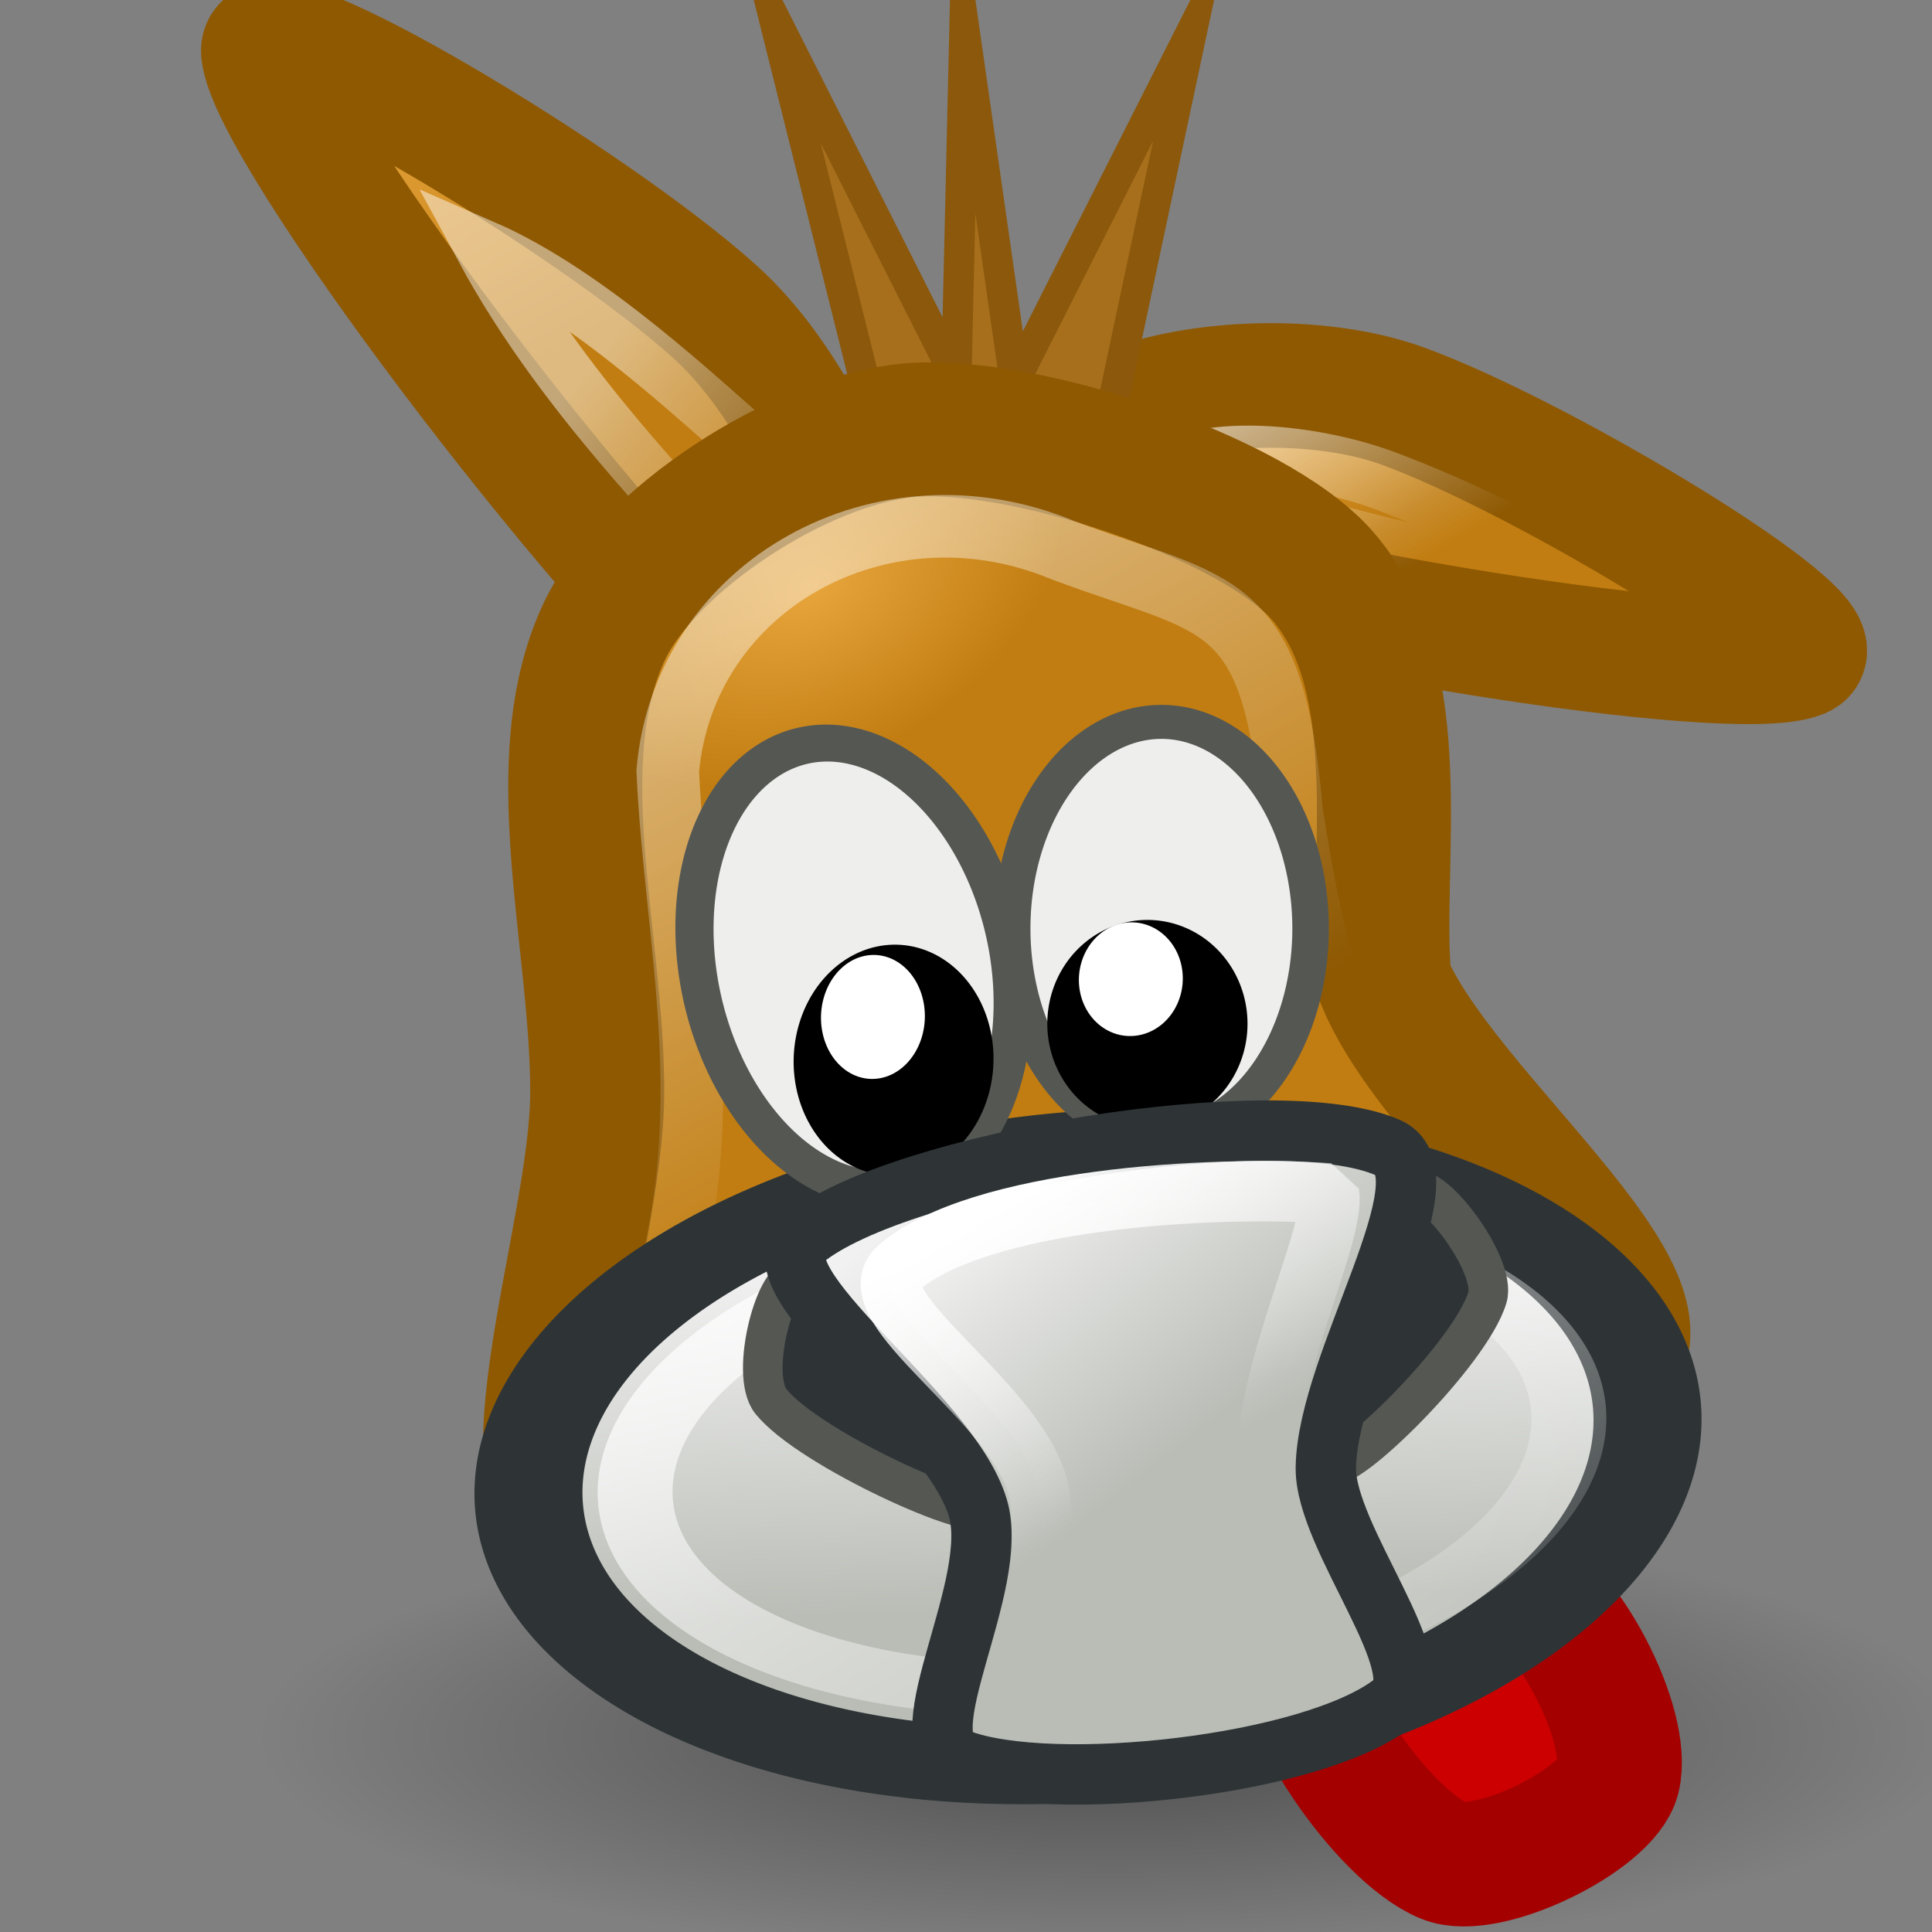 <?xml version="1.0" encoding="UTF-8" standalone="no"?>
<!-- Created with Inkscape (http://www.inkscape.org/) -->
<svg
   xmlns:dc="http://purl.org/dc/elements/1.1/"
   xmlns:cc="http://web.resource.org/cc/"
   xmlns:rdf="http://www.w3.org/1999/02/22-rdf-syntax-ns#"
   xmlns:svg="http://www.w3.org/2000/svg"
   xmlns="http://www.w3.org/2000/svg"
   xmlns:xlink="http://www.w3.org/1999/xlink"
   xmlns:sodipodi="http://sodipodi.sourceforge.net/DTD/sodipodi-0.dtd"
   xmlns:inkscape="http://www.inkscape.org/namespaces/inkscape"
   width="16"
   height="16"
   id="svg2108"
   sodipodi:version="0.32"
   inkscape:version="0.44.1"
   sodipodi:docbase="/home/jesusda/docs/themes/iconos/pasodoble"
   sodipodi:docname="amule_16.svg"
   inkscape:export-filename="/home/jesusda/docs/themes/iconos/pasodoble/amule_22.png"
   inkscape:export-xdpi="90"
   inkscape:export-ydpi="90"
   version="1.0">
  <rect width="100%" height="100%" fill="#808080" stroke="none"/>
  <defs
     id="defs3">
    <linearGradient
       id="linearGradient34648">
      <stop
         id="stop34650"
         offset="0"
         style="stop-color:white;stop-opacity:1;" />
      <stop
         id="stop34652"
         offset="1"
         style="stop-color:white;stop-opacity:0" />
    </linearGradient>
    <linearGradient
       id="linearGradient25671">
      <stop
         style="stop-color:white;stop-opacity:1;"
         offset="0"
         id="stop25673" />
      <stop
         style="stop-color:white;stop-opacity:0;"
         offset="1"
         id="stop25675" />
    </linearGradient>
    <linearGradient
       id="linearGradient19466">
      <stop
         style="stop-color:#f1f1f1;stop-opacity:1;"
         offset="0"
         id="stop19468" />
      <stop
         style="stop-color:#babdb6;stop-opacity:1;"
         offset="1"
         id="stop19470" />
    </linearGradient>
    <linearGradient
       id="linearGradient11455">
      <stop
         style="stop-color:#e7a53c;stop-opacity:1;"
         offset="0"
         id="stop11457" />
      <stop
         style="stop-color:#c17d11;stop-opacity:1;"
         offset="1"
         id="stop11459" />
    </linearGradient>
    <linearGradient
       inkscape:collect="always"
       id="linearGradient3816">
      <stop
         style="stop-color:#000000;stop-opacity:1;"
         offset="0"
         id="stop3818" />
      <stop
         style="stop-color:#000000;stop-opacity:0;"
         offset="1"
         id="stop3820" />
    </linearGradient>
    <radialGradient
       inkscape:collect="always"
       xlink:href="#linearGradient3816"
       id="radialGradient9675"
       gradientUnits="userSpaceOnUse"
       cx="31.113"
       cy="19.009"
       fx="31.113"
       fy="19.009"
       r="8.662" />
    <linearGradient
       inkscape:collect="always"
       xlink:href="#linearGradient11455"
       id="linearGradient11461"
       x1="13.144"
       y1="3.771"
       x2="15.283"
       y2="10.842"
       gradientUnits="userSpaceOnUse"
       gradientTransform="matrix(0.352,-7.606986e-2,7.606986e-2,0.352,-2.077,0.51)" />
    <linearGradient
       inkscape:collect="always"
       xlink:href="#linearGradient11455"
       id="linearGradient14124"
       x1="30.288"
       y1="9.984"
       x2="33.18"
       y2="14.138"
       gradientUnits="userSpaceOnUse"
       gradientTransform="matrix(0.328,0,0,0.328,-0.176,0.247)" />
    <radialGradient
       inkscape:collect="always"
       xlink:href="#linearGradient11455"
       id="radialGradient15914"
       cx="20.779"
       cy="17.633"
       fx="20.779"
       fy="17.633"
       r="12.685"
       gradientTransform="matrix(6.451684e-2,9.507193e-2,-0.152,9.042489e-2,8.046,1.285)"
       gradientUnits="userSpaceOnUse" />
    <linearGradient
       inkscape:collect="always"
       xlink:href="#linearGradient19466"
       id="linearGradient19472"
       x1="23.02"
       y1="30.235"
       x2="28.304"
       y2="37.394"
       gradientUnits="userSpaceOnUse"
       gradientTransform="matrix(0.328,0,0,0.328,-0.176,0.247)" />
    <linearGradient
       inkscape:collect="always"
       xlink:href="#linearGradient25671"
       id="linearGradient25677"
       x1="11.318"
       y1="7.06"
       x2="16.425"
       y2="13.332"
       gradientUnits="userSpaceOnUse"
       gradientTransform="matrix(0.291,-6.289533e-2,6.328032e-2,0.292,1.15,1.66)" />
    <linearGradient
       inkscape:collect="always"
       xlink:href="#linearGradient25671"
       id="linearGradient27530"
       x1="9.455"
       y1="-2.294"
       x2="27.017"
       y2="27.462"
       gradientUnits="userSpaceOnUse"
       gradientTransform="matrix(0.343,0,0,0.323,0.124,7.159248e-2)" />
    <linearGradient
       inkscape:collect="always"
       xlink:href="#linearGradient25671"
       id="linearGradient28425"
       x1="26.714"
       y1="4.403"
       x2="33.14"
       y2="13.732"
       gradientUnits="userSpaceOnUse"
       gradientTransform="matrix(0.32,0,0,0.274,1.155,0.884)" />
    <linearGradient
       inkscape:collect="always"
       xlink:href="#linearGradient25671"
       id="linearGradient31979"
       x1="167.755"
       y1="464.587"
       x2="404.871"
       y2="873.35"
       gradientUnits="userSpaceOnUse" />
    <linearGradient
       inkscape:collect="always"
       xlink:href="#linearGradient19466"
       id="linearGradient32868"
       gradientUnits="userSpaceOnUse"
       gradientTransform="matrix(0.276,0,0,0.293,1.366,1.496)"
       x1="23.02"
       y1="30.235"
       x2="28.304"
       y2="37.394" />
    <linearGradient
       inkscape:collect="always"
       xlink:href="#linearGradient34648"
       id="linearGradient33761"
       x1="21.204"
       y1="30.258"
       x2="24.958"
       y2="37.235"
       gradientUnits="userSpaceOnUse"
       gradientTransform="matrix(0.328,0,0,0.328,0.973,0.247)" />
    <linearGradient
       inkscape:collect="always"
       xlink:href="#linearGradient34648"
       id="linearGradient35547"
       x1="35.921"
       y1="45.451"
       x2="34.458"
       y2="42.953"
       gradientUnits="userSpaceOnUse"
       gradientTransform="matrix(0.233,0,0,0.258,4.516,3.434)" />
    <linearGradient
       inkscape:collect="always"
       xlink:href="#linearGradient19466"
       id="linearGradient36440"
       x1="277.442"
       y1="592.789"
       x2="255.778"
       y2="737.884"
       gradientUnits="userSpaceOnUse" />
  </defs>
  <sodipodi:namedview
     inkscape:showpageshadow="false"
     id="base"
     pagecolor="#ffffff"
     bordercolor="#666666"
     borderopacity="1.0"
     inkscape:pageopacity="0.0"
     inkscape:pageshadow="2"
     inkscape:zoom="11.313708"
     inkscape:cx="9.7078679"
     inkscape:cy="10.050312"
     inkscape:current-layer="layer1"
     showgrid="true"
     inkscape:grid-bbox="true"
     inkscape:document-units="px"
     fill="#9db029"
     stroke="#727e0a"
     inkscape:window-width="1144"
     inkscape:window-height="785"
     inkscape:window-x="0"
     inkscape:window-y="30"
     width="16px"
     height="16px" />
  <g
     id="layer1"
     inkscape:label="cipek"
     inkscape:groupmode="layer"
     style="display:inline">
    <path
       transform="matrix(0.815,0,0,0.212,-16.165,10.348)"
       sodipodi:type="arc"
       style="opacity:0.4;color:black;fill:url(#radialGradient9675);fill-opacity:1;fill-rule:evenodd;stroke:none;stroke-width:1px;stroke-linecap:round;stroke-linejoin:round;marker:none;marker-start:none;marker-mid:none;marker-end:none;stroke-miterlimit:4;stroke-dasharray:none;stroke-dashoffset:0;stroke-opacity:1;visibility:visible;display:inline;overflow:visible"
       id="path4306"
       sodipodi:cx="31.112698"
       sodipodi:cy="19.008621"
       sodipodi:rx="8.6620579"
       sodipodi:ry="8.6620579"
       d="M 39.775 19.009 A 8.662 8.662 0 1 1  22.451,19.009 A 8.662 8.662 0 1 1  39.775 19.009 z" />
    <path
       style="fill:#c00;fill-opacity:1;fill-rule:evenodd;stroke:#a40000;stroke-width:1.032;stroke-linecap:butt;stroke-linejoin:miter;stroke-miterlimit:4;stroke-dasharray:none;stroke-opacity:1"
       d="M 10.774,13.627 C 10.858,13.282 12.108,12.904 12.524,13.078 C 12.983,13.27 13.504,14.292 13.399,14.724 C 13.315,15.069 12.318,15.561 11.958,15.41 C 11.443,15.195 10.669,14.059 10.774,13.627 z "
       id="path916"
       sodipodi:nodetypes="cssss" />
    <path
       style="fill:url(#linearGradient14124);fill-opacity:1;fill-rule:evenodd;stroke:#8f5902;stroke-width:1.032;stroke-linecap:butt;stroke-linejoin:miter;stroke-miterlimit:4;stroke-dasharray:none;stroke-opacity:1"
       d="M 9.303,3.399 C 9.91,3.152 10.918,3.11 11.615,3.362 C 12.788,3.788 15.266,5.289 14.912,5.433 C 14.357,5.659 10.461,5.041 8.888,4.471 C 8.592,4.363 9.002,3.521 9.303,3.399 z "
       id="path837"
       sodipodi:nodetypes="cssss" />
    <path
       style="fill:url(#linearGradient11461);fill-opacity:1;fill-rule:evenodd;stroke:#8f5902;stroke-width:1.032;stroke-miterlimit:4;stroke-dasharray:none;stroke-opacity:1"
       d="M 7.089,4.868 C 7.016,4.145 6.533,3.136 5.924,2.585 C 4.897,1.657 2.139,0.009 2.181,0.43 C 2.249,1.091 4.878,4.587 6.254,5.832 C 6.514,6.067 7.126,5.228 7.089,4.868 z "
       id="path839"
       sodipodi:nodetypes="cssss" />
    <path
       style="fill:#a76f1c;fill-opacity:1;fill-rule:evenodd;stroke:#8b580c;stroke-width:0.251;stroke-linecap:square;stroke-linejoin:miter;stroke-miterlimit:21;stroke-dasharray:none;stroke-opacity:1"
       d="M 7.504,4.531 L 6.403,0.126 L 7.92,3.132 L 7.987,0.249 L 8.403,3.156 L 9.874,0.246 L 9.062,4.061 L 7.504,4.531 z "
       id="path866"
       sodipodi:nodetypes="cccccccc" />
    <path
       sodipodi:nodetypes="cscss"
       id="path21244"
       d="M 7.359,5.271 C 7.168,4.709 6.981,4.34 6.286,3.741 C 5.795,3.318 4.878,2.439 4.008,2.059 C 4.705,3.347 5.794,4.382 6.747,5.451 C 6.921,5.646 7.453,5.55 7.359,5.271 z "
       style="opacity:1;fill:none;fill-opacity:1;fill-rule:evenodd;stroke:url(#linearGradient25677);stroke-width:0.472;stroke-miterlimit:6.2;stroke-dasharray:none;stroke-opacity:0.471" />
    <path
       sodipodi:nodetypes="cscss"
       id="path27532"
       d="M 9.559,4.017 C 9.814,3.667 10.81,3.733 11.472,3.982 C 12.576,4.397 13.282,4.888 13.477,5.017 C 9.759,4.156 10.214,4.146 9.31,4.007 C 9.011,3.961 9.419,4.209 9.559,4.017 z "
       style="fill:none;fill-opacity:1;fill-rule:evenodd;stroke:url(#linearGradient28425);stroke-width:0.5;stroke-linecap:butt;stroke-linejoin:miter;stroke-miterlimit:4;stroke-dasharray:none;stroke-opacity:1" />
    <path
       style="fill:url(#radialGradient15914);fill-opacity:1;fill-rule:evenodd;stroke:#8f5902;stroke-width:1.11;stroke-linecap:butt;stroke-linejoin:miter;stroke-miterlimit:4;stroke-dasharray:none;stroke-opacity:1"
       d="M 7.52,3.564 C 6.613,3.651 5.358,4.478 5.004,5.231 C 4.5,6.303 4.946,7.771 4.946,9.041 C 4.946,10.311 4.029,12.584 5.004,12.85 C 6.812,13.346 11.86,12.374 13.295,11.327 C 14.014,10.803 11.933,9.241 11.466,8.136 C 11.375,7.167 11.699,5.632 10.957,4.773 C 10.384,4.109 8.443,3.476 7.52,3.564 z "
       id="path826"
       sodipodi:nodetypes="cccccccc" />
    <path
       style="fill:none;fill-opacity:1;fill-rule:evenodd;stroke:url(#linearGradient27530);stroke-width:0.518;stroke-linecap:butt;stroke-linejoin:miter;stroke-miterlimit:4;stroke-dasharray:none;stroke-opacity:1"
       d="M 5.507,10.693 C 5.959,9.147 5.593,7.776 5.53,6.385 C 5.664,4.849 7.305,3.932 8.804,4.557 C 10.1,5.04 10.541,4.918 10.697,6.727 C 10.826,7.543 11.034,8.748 11.645,9.362 C 11.871,9.741 11.684,10.18 11.236,10.238 C 11.153,10.272 11.083,10.333 11.034,10.406"
       id="path26572"
       sodipodi:nodetypes="ccccccc" />
    <path
       sodipodi:type="arc"
       style="fill:url(#linearGradient36440);fill-opacity:1;fill-rule:evenodd;stroke:#2e3436;stroke-width:32.184;stroke-miterlimit:4;stroke-dasharray:none"
       id="path829"
       sodipodi:cx="320.64716"
       sodipodi:cy="683.87244"
       sodipodi:rx="167.95804"
       sodipodi:ry="128.25887"
       d="M 488.605 683.872 A 167.958 128.259 0 1 1  152.689,683.872 A 167.958 128.259 0 1 1  488.605 683.872 z"
       transform="matrix(2.729878e-2,-3.978883e-3,5.224827e-3,1.929851e-2,-3.316,0.139)" />
    <path
       transform="matrix(2.503528e-2,-3.612758e-3,4.791609e-3,1.752272e-2,-2.178,1.228)"
       d="M 473.75 683.872 A 153.103 106.092 0 1 1  167.544,683.872 A 153.103 106.092 0 1 1  473.75 683.872 z"
       sodipodi:ry="106.09241"
       sodipodi:rx="153.1028"
       sodipodi:cy="683.87244"
       sodipodi:cx="320.64716"
       id="path31086"
       style="fill:none;fill-opacity:1;fill-rule:evenodd;stroke:url(#linearGradient31979);stroke-width:24.335;stroke-miterlimit:4;stroke-dasharray:none"
       sodipodi:type="arc" />
    <path
       style="fill:#2e3436;fill-rule:evenodd;stroke:#555753;stroke-width:0.328;stroke-miterlimit:4;stroke-dasharray:none"
       d="M 11.031,12.117 C 10.915,11.954 11.403,10.193 11.7,9.876 C 11.832,9.736 12.399,10.472 12.318,10.745 C 12.176,11.219 11.121,12.243 11.031,12.117 z "
       id="path850"
       sodipodi:nodetypes="csss" />
    <path
       style="fill:#2e3436;fill-rule:evenodd;stroke:#555753;stroke-width:0.328;stroke-miterlimit:4;stroke-dasharray:none"
       d="M 8.136,12.482 C 8.179,12.293 7.019,10.802 6.614,10.599 C 6.435,10.51 6.199,11.377 6.385,11.607 C 6.707,12.005 8.103,12.629 8.136,12.482 z "
       id="path851"
       sodipodi:nodetypes="csss" />
    <path
       sodipodi:type="arc"
       style="fill:#eeeeec;fill-rule:evenodd;stroke:#555753;stroke-width:9.218;stroke-miterlimit:4;stroke-dasharray:none"
       id="path862"
       sodipodi:cx="422.43991"
       sodipodi:cy="460.94629"
       sodipodi:rx="37.663319"
       sodipodi:ry="55.986012"
       d="M 460.103 460.946 A 37.663 55.986 0 1 1  384.777,460.946 A 37.663 55.986 0 1 1  460.103 460.946 z"
       transform="matrix(3.370278e-2,-4.995625e-3,6.316701e-3,3.280759e-2,-10.08,-5.012)" />
    <path
       sodipodi:type="arc"
       style="fill-rule:evenodd;stroke:black;stroke-width:1pt"
       id="path863"
       sodipodi:cx="297.23483"
       sodipodi:cy="487.41241"
       sodipodi:rx="24.43026"
       sodipodi:ry="23.412333"
       d="M 321.665 487.412 A 24.43 23.412 0 1 1  272.805,487.412 A 24.43 23.412 0 1 1  321.665 487.412 z"
       transform="matrix(3.255263e-2,-6.607383e-3,5.499284e-3,3.911196e-2,-4.956,-8.32)" />
    <path
       sodipodi:type="arc"
       style="fill:#eeeeec;fill-rule:evenodd;stroke:#555753;stroke-width:9.218;stroke-miterlimit:4;stroke-dasharray:none"
       id="path828"
       sodipodi:cx="422.43991"
       sodipodi:cy="460.94629"
       sodipodi:rx="37.663319"
       sodipodi:ry="55.986012"
       d="M 460.103 460.946 A 37.663 55.986 0 1 1  384.777,460.946 A 37.663 55.986 0 1 1  460.103 460.946 z"
       transform="matrix(3.280735e-2,0,0,3.056171e-2,-4.241,-6.398)" />
    <path
       sodipodi:type="arc"
       style="fill-rule:evenodd;stroke:black;stroke-width:1pt"
       id="path857"
       sodipodi:cx="297.23483"
       sodipodi:cy="487.41241"
       sodipodi:rx="24.43026"
       sodipodi:ry="23.412333"
       d="M 321.665 487.412 A 24.43 23.412 0 1 1  272.805,487.412 A 24.43 23.412 0 1 1  321.665 487.412 z"
       transform="matrix(3.303219e-2,0,0,3.569892e-2,-0.316,-8.922)" />
    <path
       transform="matrix(1.738048e-2,-3.647984e-3,2.936174e-3,2.1594e-2,0.632,-1.019)"
       d="M 321.665 487.412 A 24.43 23.412 0 1 1  272.805,487.412 A 24.43 23.412 0 1 1  321.665 487.412 z"
       sodipodi:ry="23.412333"
       sodipodi:rx="24.43026"
       sodipodi:cy="487.41241"
       sodipodi:cx="297.23483"
       id="path16807"
       style="fill:white;fill-opacity:1;fill-rule:evenodd;stroke:none;stroke-width:1pt"
       sodipodi:type="arc" />
    <path
       sodipodi:type="arc"
       style="fill:white;fill-opacity:1;fill-rule:evenodd;stroke:none;stroke-width:1pt"
       id="path17694"
       sodipodi:cx="297.23483"
       sodipodi:cy="487.41241"
       sodipodi:rx="24.43026"
       sodipodi:ry="23.412333"
       d="M 321.665 487.412 A 24.43 23.412 0 1 1  272.805,487.412 A 24.43 23.412 0 1 1  321.665 487.412 z"
       transform="matrix(1.738549e-2,-3.344854e-3,2.93702e-3,1.979964e-2,2.766,-0.547)" />
    <path
       style="fill:url(#linearGradient19472);fill-opacity:1;fill-rule:evenodd;stroke:#2e3436;stroke-width:0.5;stroke-miterlimit:1;stroke-dasharray:none"
       d="M 6.657,10.262 C 7.445,9.618 10.581,9.104 11.494,9.504 C 12.022,9.735 10.99,11.284 10.98,12.156 C 10.973,12.736 11.891,13.822 11.546,14.097 C 10.879,14.627 8.698,14.858 7.944,14.57 C 7.497,14.4 8.289,13.128 8.098,12.487 C 7.861,11.692 6.227,10.613 6.657,10.262 z "
       id="path844"
       sodipodi:nodetypes="ccccccc" />
    <path
       sodipodi:nodetypes="ccccccc"
       id="path32866"
       d="M 7.44,10.501 C 8.101,9.926 10.037,9.815 11.007,9.883 C 11.058,10.22 10.506,11.297 10.497,12.076 C 10.492,12.595 10.98,13.551 11.198,13.84 C 10.637,14.313 8.828,14.277 8.338,14.198 C 8.34,13.843 8.75,12.872 8.59,12.299 C 8.39,11.588 7.079,10.815 7.44,10.501 z "
       style="fill:url(#linearGradient32868);fill-opacity:1;fill-rule:evenodd;stroke:url(#linearGradient33761);stroke-width:0.5;stroke-miterlimit:1;stroke-dasharray:none" />
  </g>
  <g
     inkscape:groupmode="layer"
     id="layer2"
     inkscape:label="dalsi cipek"
     style="display:inline" />
</svg>
